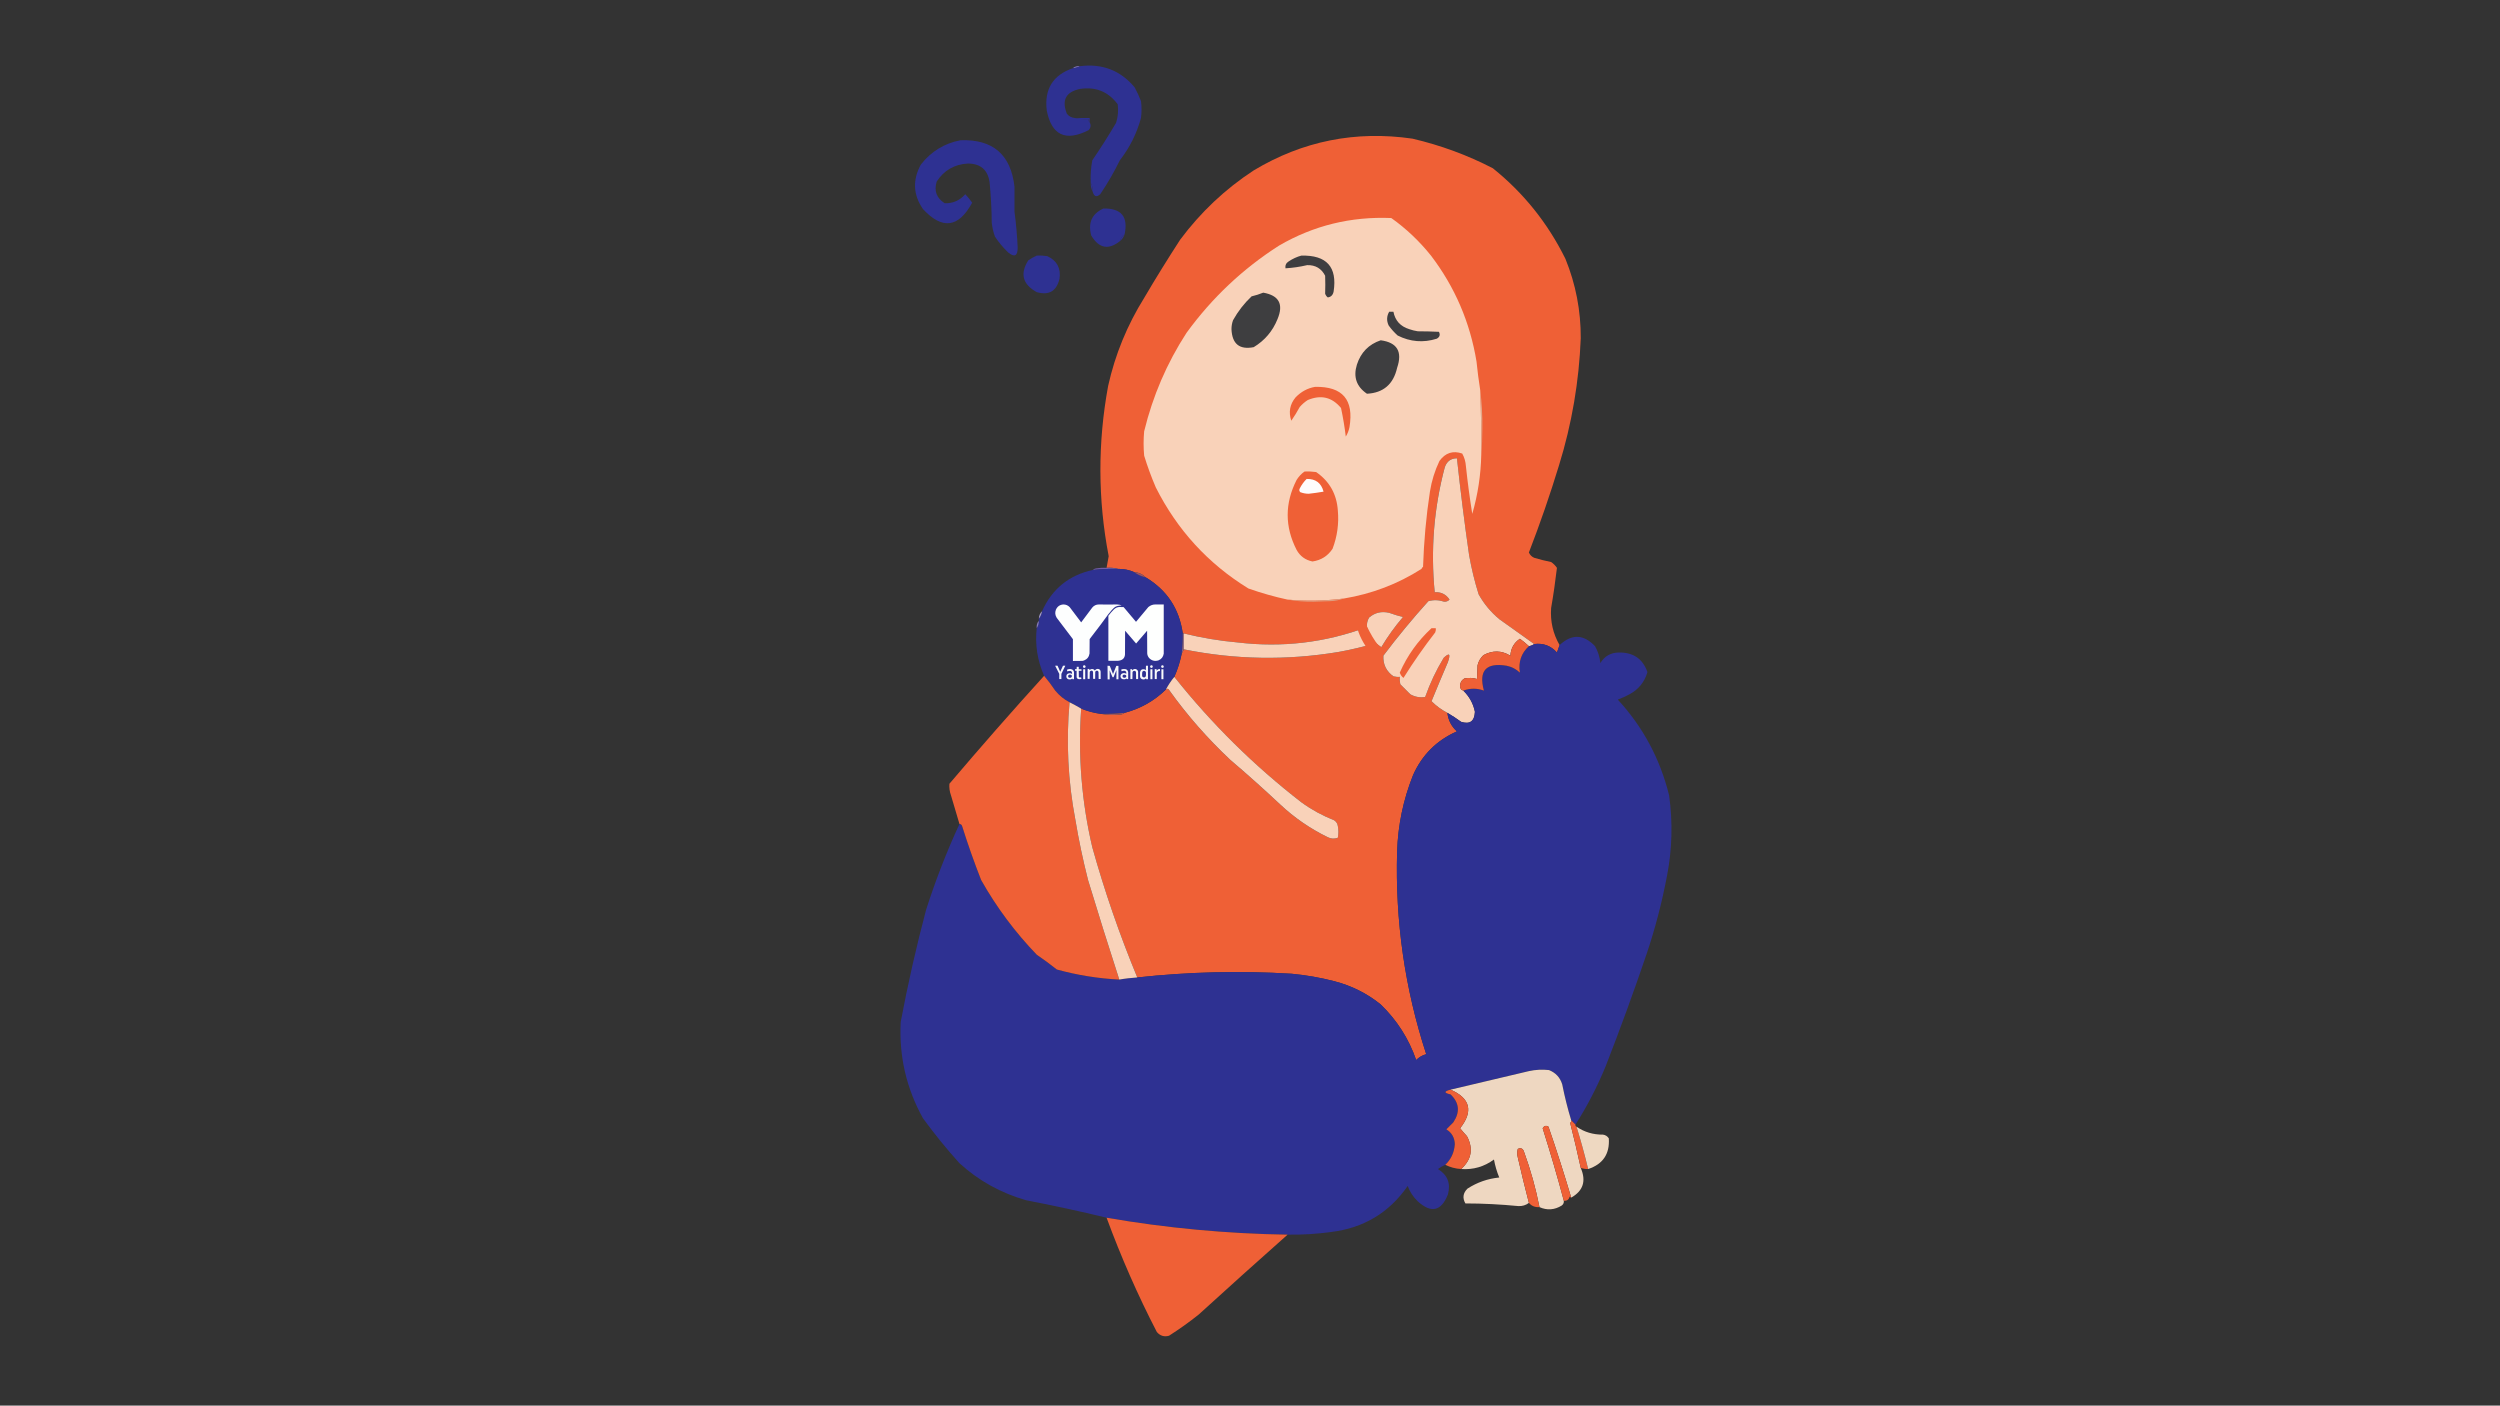 <?xml version="1.0" encoding="utf-8"?>
<!-- Generator: Adobe Illustrator 24.0.1, SVG Export Plug-In . SVG Version: 6.00 Build 0)  -->
<svg version="1.1" id="Layer_1" xmlns="http://www.w3.org/2000/svg" xmlns:xlink="http://www.w3.org/1999/xlink" x="0px" y="0px"
	 viewBox="0 0 2362 1328" style="enable-background:new 0 0 2362 1328;" xml:space="preserve">
<rect x="0" y="0" width="2362" height="1328" fill="#333333" stroke="none"/>
<style type="text/css">
	.st0{fill-rule:evenodd;clip-rule:evenodd;fill:#7E72BB;}
	.st1{fill-rule:evenodd;clip-rule:evenodd;fill:#2E3192;}
	.st2{fill-rule:evenodd;clip-rule:evenodd;fill:#EF6036;}
	.st3{fill-rule:evenodd;clip-rule:evenodd;fill:#F9D2B9;}
	.st4{fill-rule:evenodd;clip-rule:evenodd;fill:#3F3E40;}
	.st5{fill-rule:evenodd;clip-rule:evenodd;fill:#3E3E40;}
	.st6{fill-rule:evenodd;clip-rule:evenodd;fill:#E1A88A;}
	.st7{fill-rule:evenodd;clip-rule:evenodd;fill:#FEFCFC;}
	.st8{fill-rule:evenodd;clip-rule:evenodd;fill:#715CA7;}
	.st9{fill-rule:evenodd;clip-rule:evenodd;fill:#9A5266;}
	.st10{fill-rule:evenodd;clip-rule:evenodd;fill:#DF9E7F;}
	.st11{fill-rule:evenodd;clip-rule:evenodd;fill:#A59CD0;}
	.st12{fill-rule:evenodd;clip-rule:evenodd;fill:#8579BF;}
	.st13{fill-rule:evenodd;clip-rule:evenodd;fill:#8F6585;}
	.st14{fill-rule:evenodd;clip-rule:evenodd;fill:#A95A5D;}
	.st15{fill-rule:evenodd;clip-rule:evenodd;fill:#EED7C1;}
	.st16{fill-rule:evenodd;clip-rule:evenodd;fill:#EED8C1;}
	.st17{opacity:0.996;fill-rule:evenodd;clip-rule:evenodd;fill:#FEFFFE;enable-background:new    ;}
	.st18{opacity:0.997;fill-rule:evenodd;clip-rule:evenodd;fill:#FEFFFE;enable-background:new    ;}
	.st19{opacity:0.955;fill-rule:evenodd;clip-rule:evenodd;fill:#FEFFFE;enable-background:new    ;}
	.st20{opacity:0.957;fill-rule:evenodd;clip-rule:evenodd;fill:#FEFFFE;enable-background:new    ;}
	.st21{opacity:0.959;fill-rule:evenodd;clip-rule:evenodd;fill:#FEFFFE;enable-background:new    ;}
	.st22{opacity:0.972;fill-rule:evenodd;clip-rule:evenodd;fill:#FEFFFE;enable-background:new    ;}
	.st23{opacity:0.968;fill-rule:evenodd;clip-rule:evenodd;fill:#FEFFFE;enable-background:new    ;}
	.st24{opacity:0.973;fill-rule:evenodd;clip-rule:evenodd;fill:#FEFFFE;enable-background:new    ;}
	.st25{opacity:0.978;fill-rule:evenodd;clip-rule:evenodd;fill:#FEFFFE;enable-background:new    ;}
	.st26{opacity:0.97;fill-rule:evenodd;clip-rule:evenodd;fill:#FEFFFE;enable-background:new    ;}
	.st27{opacity:0.976;fill-rule:evenodd;clip-rule:evenodd;fill:#FEFFFE;enable-background:new    ;}
	.st28{opacity:0.988;fill-rule:evenodd;clip-rule:evenodd;fill:#FEFFFE;enable-background:new    ;}
	.st29{opacity:0.98;fill-rule:evenodd;clip-rule:evenodd;fill:#FEFFFE;enable-background:new    ;}
	.st30{fill:#EF6036;}
</style>
<g>
	<path class="st0" d="M1020.5,62.5c-2.1,1.1-4.4,1.8-7,2C1015.4,62.8,1017.8,62.2,1020.5,62.5z"/>
</g>
<g>
	<path class="st1" d="M1020.5,62.5c20.9-2.6,38.1,4,51.5,20c2.3,4.2,4.3,8.6,6,13c0.7,5.3,0.7,10.7,0,16c-4,14.7-10.7,28-20,40
		c-5.4,11.1-11.6,21.8-18.5,32c-3.4,3-5.7,2.3-7-2c0.1-3.3-0.6-6.3-2-9c-0.3-7.1,0.2-14.1,1.5-21c7.9-11.6,15.4-23.4,22.5-35.5
		c1.8-5.7,2.3-11.6,1.5-17.5c-8.9-11.9-20.7-16.7-35.5-14.5c-13.5,2.8-17.6,10.6-12.5,23.5c1.9,2.4,4.4,3.7,7.5,4
		c4.1,1,8.5,1.3,13,1c-0.2,1.3,0.1,2.3,1,3c1.5,2.8,1.1,5.3-1,7.5c-21.7,11-34.9,4.8-39.5-18.5c-2.5-20.1,5.7-33.5,24.5-40
		C1016.1,64.3,1018.4,63.6,1020.5,62.5z"/>
</g>
<g>
	<path class="st1" d="M1015.5,111.5c4.7,0,9.3,0,14,0c0,1.3,0,2.7,0,4c-0.9-0.7-1.2-1.7-1-3C1024,112.8,1019.6,112.5,1015.5,111.5z"
		/>
</g>
<g>
	<path class="st2" d="M1473.5,609.5c-0.8,2.3-1.7,4.6-2.5,7c-5.7-6.4-12.9-9.1-21.5-8c-10.9-7.8-21.9-15.6-33-23.5
		c-8-6.7-14.5-14.5-19.5-23.5c-3.8-12.1-6.8-24.5-9-37c-4.4-30.5-8.2-61-11.5-91.5c-5.7,0-9.6,2.9-11.5,8.5
		c-10.3,38.8-13.4,78.1-9.5,118c6.1-0.3,10.8,2.1,14,7c-1.3,1.4-3,2.1-5,2c-5-1.7-10-1.9-15-0.5c-15,16.6-29.2,33.8-42.5,51.5
		c-0.4,8.3,2.8,14.8,9.5,19.5c2,0.5,4,0.7,6,0.5c-0.2,2.4,0,4.7,0.5,7c3.2,3.2,6.3,6.3,9.5,9.5c4.5,2.5,9.1,3.3,14,2.5
		c4.6-13,10.4-25.3,17.5-37c5.4-5.1,6.7-3.8,4,4c-5.3,12.3-10.4,24.6-15.5,37c4.4,4.4,9.4,8.1,15,11c0.8,7,3.8,12.8,9,17.5
		c-19.2,8.5-33,22.3-41.5,41.5c-9.2,23.1-14.2,47.1-15,72c-1.9,65.5,7.2,129.3,27.5,191.5c-3.7,1-6.8,2.8-9.5,5.5
		c-7-20.2-18.2-37.7-33.5-52.5c-13-10.5-27.7-17.8-44-22c-13.1-3.4-26.5-5.7-40-7c-48.8-3-97.4-1.8-146,3.5
		c-16.6-40.1-30.8-81.1-42.5-123c-10.1-43.1-13.6-86.8-10.5-131c6.1,2.5,12.4,4.2,19,5c6.2,1.2,12.5,1.3,19,0.5
		c1.2-0.2,2.2-0.7,3-1.5c14.9-3.9,27.9-11.2,39-22c1.4-1.2,2.6-0.9,3.5,1c16.9,23.6,36.1,45.4,57.5,65.5c16,13.6,31.6,27.6,47,42
		c13.4,12.6,28.4,22.9,45,31c3.2,1.6,6.3,1.7,9.5,0.5c0.7-3.7,0.7-7.3,0-11c-0.3-2.3-1.5-4.2-3.5-5.5c-11.1-4.4-21.4-10-31-17
		c-44.8-34.7-84.8-74.2-120-118.5c3.2-7.1,5.5-14.5,7-22c0.7-1.3,1.3-2.7,2-4c48.5,9.8,97.1,10.6,146,2.5c11.9-2.1,23.6-4.9,35-8.5
		c1.9,1.2,3.7,2.5,5.5,4c6.1-10.1,12.9-19.6,20.5-28.5c-4.4-1.1-8.7-2.5-13-4c-7.2-1.7-13.6-0.2-19,4.5c-1.6,2.8-2.3,5.8-2,9
		c-39.4,14.7-80.1,19.5-122,14.5c-17.2-1.5-34.2-4.4-51-8.5c-0.3,0-0.7,0-1,0c-3.3-23.3-14.9-40.9-35-53c-3-3-6.7-4.7-11-5
		c-4.8-2.1-9.8-3.1-15-3c-3.5-1-7.1-1.3-11-1c0.7-3.6,1.3-7.3,2-11c-10.3-53.6-10.4-107.3-0.5-161c6.6-29.6,18-57.3,34-83
		c10.9-18.6,22.3-36.9,34-55c19.3-25.9,42.4-47.8,69.5-65.5c46.3-27.8,96.3-37.8,150-30c26.5,6.2,51.9,15.5,76,28
		c29.1,23.4,51.9,51.9,68.5,85.5c9.8,24,14.6,49,14.5,75c-1.6,40.9-8.4,80.9-20.5,120c-8.5,27.9-18,55.4-28.5,82.5c1,2.3,2.7,4,5,5
		c5.3,1.6,10.6,2.9,16,4c2.2,1.5,4,3.3,5.5,5.5c-1.5,12.7-3.3,25.4-5.5,38C1464.6,587.1,1467.3,598.7,1473.5,609.5z"/>
</g>
<g>
	<path class="st1" d="M907.5,132.5c30.6-1.1,47.6,13.6,51,44c0,7.9,0,15.7,0,23.5c1.5,11.2,2.5,22.6,3,34c0,7.9-3,9.4-9,4.5
		c-4.7-4.5-8.9-9.5-12.5-15c-1.5-4.2-2.5-8.6-3-13c-0.1-12.7-0.8-25.4-2-38c-1.6-11.9-8.4-17.9-20.5-18c-12.7,0.7-22.6,6.4-29.5,17
		c-2.7,8.8-0.2,15.6,7.5,20.5c7.8,0.3,14.3-2.6,19.5-8.5c2.4,2.5,4.6,5.2,6.5,8c-12.8,23.7-28.3,25.7-46.5,6
		c-9.3-13.5-9.9-27.5-2-42C879.7,143.1,892.2,135.4,907.5,132.5z"/>
</g>
<g>
	<path class="st1" d="M1030.5,172.5c1.4,2.7,2.1,5.7,2,9C1031.1,178.8,1030.4,175.8,1030.5,172.5z"/>
</g>
<g>
	<path class="st1" d="M1062.5,221.5c-2.3,1.3-3.7,3.3-4,6c-11,9-20.2,7.3-27.5-5c-3.2-12,0.6-20.5,11.5-25.5
		C1059.5,196.7,1066.1,204.8,1062.5,221.5z"/>
</g>
<g>
	<path class="st3" d="M1398.5,368.5c0.8,20.3,1.1,40.7,1,61c-0.4,19.1-3.2,37.7-8.5,56c-2.4-14.9-4.4-29.9-6-45
		c-0.3-4.3-1.4-8.3-3.5-12c-8.8-3-15.9-0.7-21.5,7c-4.4,9.2-7.4,18.9-9,29c-3.6,23.5-5.7,47.2-6.5,71c-0.7,0.5-1.2,1.2-1.5,2
		c-22.4,14.3-46.9,23.6-73.5,28c-17.6,2.2-35.3,2.6-53,1c-12.5-2.7-24.8-6.2-37-10.5c-38.2-23.5-67.3-55.4-87.5-95.5
		c-4.2-9.8-7.9-19.8-11-30c-0.7-7.7-0.7-15.3,0-23c8.1-33.3,21.4-64.3,40-93c24.1-33.1,53.2-60.6,87.5-82.5c32.7-19,68-27.6,106-26
		c14.1,10,26.6,21.9,37.5,35.5c22.6,29.7,36.9,63,43,100C1395.9,350.6,1397.1,359.6,1398.5,368.5z"/>
</g>
<g>
	<path class="st1" d="M1062.5,221.5c-0.8,2.4-2.2,4.4-4,6C1058.8,224.8,1060.2,222.8,1062.5,221.5z"/>
</g>
<g>
	<path class="st1" d="M979.5,241.5c3.3-0.2,6.7,0,10,0.5c9.2,4.3,13,11.5,11.5,21.5c-2.8,11.6-10,15.8-21.5,12.5
		c-13.3-7.3-16-17.3-8-30C974.1,244.2,976.8,242.7,979.5,241.5z"/>
</g>
<g>
	<path class="st4" d="M1229.5,241.5c23.9-0.6,34.1,10.7,30.5,34c-0.7,3.3-2.5,5.1-5.5,5.5c-1.2-0.9-2-2.1-2.5-3.5
		c0.2-5.7,0.2-11.3,0-17c-3.5-6.8-9.1-10.2-17-10c-6.8,1.6-13.6,2.6-20.5,3c-0.4-2.8,0.6-5,3-6.5
		C1221.3,244.5,1225.3,242.6,1229.5,241.5z"/>
</g>
<g>
	<path class="st5" d="M1193.5,276.5c14.9,2.6,19.4,10.9,13.5,25c-4.6,11.4-12.1,20.2-22.5,26.5c-13.4,2.6-20.4-3-21-17
		c0-2.9,0.5-5.8,1.5-8.5c4.7-8.4,10.5-15.9,17.5-22.5C1186.4,279.1,1190,277.9,1193.5,276.5z"/>
</g>
<g>
	<path class="st5" d="M1312.5,294.5c1.3,0,2.7,0,4,0c1.6,8.4,6.6,13.9,15,16.5c2.6,0.9,5.3,1.6,8,2c6.7,0,13.4,0.2,20,0.5
		c1.4,2.7,0.8,4.9-2,6.5c-12.7,4-25.1,3-37-3c-3.2-2.9-6-6-8.5-9.5C1309.9,303,1310.1,298.7,1312.5,294.5z"/>
</g>
<g>
	<path class="st5" d="M1304.5,321.5c15.6,2.1,20.7,10.8,15.5,26c-3.5,15.5-13,23.7-28.5,24.5c-9.9-6.7-13.1-15.9-9.5-27.5
		C1285.7,333,1293.2,325.3,1304.5,321.5z"/>
</g>
<g>
	<path class="st2" d="M1242.5,365.5c26-0.5,36.8,12.2,32.5,38c-0.6,3.2-1.8,6.2-3.5,9c-1.1-9.1-2.6-18.1-4.5-27
		c-8.5-10.3-19-12.8-31.5-7.5c-2.8,1.8-5.3,4-7.5,6.5c-2.4,4.5-5.1,8.8-8,13c-2.7-8.1-1.4-15.4,4-22
		C1229.2,370.1,1235.4,366.7,1242.5,365.5z"/>
</g>
<g>
	<path class="st6" d="M1398.5,368.5c1.5,12,2.2,24.1,2,36.5c0,8.3-0.3,16.5-1,24.5C1399.6,409.2,1399.3,388.8,1398.5,368.5z"/>
</g>
<g>
	<path class="st3" d="M1449.5,608.5c-1.4,1-3.1,1.7-5,2c-2.7-2.5-5.5-4.8-8.5-7c-5.6,3.8-8.6,9.1-9,16c-8.4-5.1-16.9-5.2-25.5-0.5
		c-2.7,2.6-4.6,5.8-5.5,9.5c-0.2,4.4-0.3,8.8-0.5,13c-3.9-1.1-7.9-1.3-12-0.5c-2.7,1.7-4.1,4.2-4,7.5c0.1,2.1,1.1,3.4,3,4
		c5.7,5.5,9.4,12.1,11,20c-0.4,9-4.8,12.1-13,9.5c-4.2-3.1-8.6-5.9-13-8.5c-5.6-2.9-10.6-6.6-15-11c5.1-12.4,10.2-24.7,15.5-37
		c2.7-7.8,1.4-9.1-4-4c-7.1,11.7-12.9,24-17.5,37c-4.9,0.8-9.5,0-14-2.5c-3.2-3.2-6.3-6.3-9.5-9.5c-0.5-2.3-0.7-4.6-0.5-7
		c-2,0.2-4,0-6-0.5c-6.7-4.7-9.9-11.2-9.5-19.5c13.3-17.7,27.5-34.9,42.5-51.5c5-1.4,10-1.2,15,0.5c2,0.1,3.7-0.6,5-2
		c-3.2-4.9-7.9-7.3-14-7c-3.9-39.9-0.8-79.2,9.5-118c1.9-5.6,5.8-8.5,11.5-8.5c3.3,30.5,7.1,61,11.5,91.5c2.2,12.5,5.2,24.9,9,37
		c5,9,11.5,16.8,19.5,23.5C1427.6,592.9,1438.6,600.7,1449.5,608.5z"/>
</g>
<g>
	<path class="st2" d="M1232.5,445.5c3.7-0.2,7.3,0,11,0.5c12.7,8.8,19.5,21,20.5,36.5c1.1,12.4-0.6,24.4-5,36
		c-4.5,6.8-10.8,10.8-19,12c-6.7-1.4-11.7-5-15-11c-11.2-21.9-11.2-43.9,0-66C1227,450.3,1229.5,447.6,1232.5,445.5z"/>
</g>
<g>
	<path class="st7" d="M1234.5,452.5c8.5-0.2,13.8,3.8,16,12c-4.6,0.8-9.3,1.5-14,2c-2.8,0-5.4-0.5-8-1.5c-1-1-1.2-2.2-0.5-3.5
		C1229.7,458.1,1231.9,455.1,1234.5,452.5z"/>
</g>
<g>
	<path class="st8" d="M1045.5,536.5c3.9-0.3,7.5,0,11,1c-8-0.2-16,0.2-24,1c0.8-0.8,1.8-1.3,3-1.5
		C1038.8,536.5,1042.2,536.3,1045.5,536.5z"/>
</g>
<g>
	<path class="st1" d="M1056.5,537.5c5.2-0.1,10.2,0.9,15,3c3.2,2.5,6.9,4.1,11,5c20.1,12.1,31.7,29.7,35,53c0.1,6.4-0.2,12.7-1,19
		c-1.5,7.5-3.8,14.9-7,22c-3.1,3.7-5.7,7.7-8,12c-11.1,10.8-24.1,18.1-39,22c-7.3,0.8-14.6,1.1-22,1c-6.6-0.8-12.9-2.5-19-5
		c-3.5-2.1-7.2-4.1-11-6c-5.2-2.7-9.7-6.4-13.5-11c-3.3-4.9-6.8-9.6-10.5-14c-6.4-14.4-8.7-29.4-7-45c1.4-2,2.1-4.3,2-7
		c0-0.7,0-1.3,0-2c1.6-2,2.6-4.3,3-7c9.5-21.1,25.5-34.1,48-39C1040.5,537.7,1048.5,537.3,1056.5,537.5z"/>
</g>
<g>
	<path class="st9" d="M1071.5,540.5c4.3,0.3,8,2,11,5C1078.4,544.6,1074.7,543,1071.5,540.5z"/>
</g>
<g>
	<path class="st10" d="M1269.5,565.5c-4.1,1.5-8.4,2.4-13,2.5c-5.2,0.2-10.3,0.3-15.5,0.5c-8.4,0.1-16.6-0.5-24.5-2
		C1234.2,568.1,1251.9,567.7,1269.5,565.5z"/>
</g>
<g>
	<path class="st3" d="M1299.5,607.5c-4-4.3-6.6-9.3-8-15c-0.3-3.2,0.4-6.2,2-9c5.4-4.7,11.8-6.2,19-4.5c4.3,1.5,8.6,2.9,13,4
		c-7.6,8.9-14.4,18.4-20.5,28.5C1303.2,610,1301.4,608.7,1299.5,607.5z"/>
</g>
<g>
	<path class="st11" d="M984.5,577.5c-0.4,2.7-1.4,5-3,7C981.6,581.7,982.6,579.3,984.5,577.5z"/>
</g>
<g>
	<path class="st12" d="M981.5,586.5c0.1,2.7-0.6,5-2,7C979.2,590.8,979.8,588.4,981.5,586.5z"/>
</g>
<g>
	<path class="st2" d="M1352.5,593.5c1.3,0,2.7,0,4,0c0.2,1.4,0,2.7-0.5,4c-10.7,13.8-20.7,28.1-30,43c-1.7-1.3-2.8-3-3.5-5
		C1329.6,619.4,1339.6,605.4,1352.5,593.5z"/>
</g>
<g>
	<path class="st1" d="M1488.5,1062.5c-1.3-1.3-2.7-2.7-4-4c-3.4-11.1-6.2-22.4-8.5-34c-2-6.5-6.2-11-12.5-13.5
		c-6.4-0.7-12.7-0.4-19,1c-24.8,5.9-49.5,11.7-74,17.5c-6.4,1.6-6.4,3.1,0,4.5c8.3,7.9,9.1,16.8,2.5,26.5c-2.2,2.2-4.3,4.3-6.5,6.5
		c5.2,3.2,7.8,7.9,8,14c-0.5,7.8-3.5,14.2-9,19.5c-2.5,1.1-4.8,2.4-7,4c9.1,5.5,12.3,13.5,9.5,24c-6.3,15.9-15.8,18.1-28.5,6.5
		c-4.3-4.1-7.5-8.9-9.5-14.5c-17.5,25.3-41.7,39.8-72.5,43.5c-13.6,1.9-27.3,2.7-41,2.5c-57.4-0.9-114.4-6.2-171-16
		c-25.2-6.1-50.5-11.6-76-16.5c-23.8-6.8-44.8-18.4-63-35c-12.3-13.6-23.8-27.8-34.5-42.5c-15.7-28.3-22.7-58.7-21-91
		c6.7-35.6,14.7-71,24-106c8.9-27.8,19.4-54.8,31.5-81c1.2,0.1,2.1,0.7,2.5,2c5.4,17.2,11.4,34.2,18,51c14.5,25.7,32,49.2,52.5,70.5
		c6.5,4.4,12.8,9.1,19,14c19.3,5.3,39,8.5,59,9.5c5.6-1,11.3-1.6,17-2c48.6-5.3,97.2-6.5,146-3.5c13.5,1.3,26.9,3.6,40,7
		c16.3,4.2,31,11.5,44,22c15.3,14.8,26.5,32.3,33.5,52.5c2.7-2.7,5.8-4.5,9.5-5.5c-20.3-62.2-29.4-126-27.5-191.5
		c0.8-24.9,5.8-48.9,15-72c8.5-19.2,22.3-33,41.5-41.5c-5.2-4.7-8.2-10.5-9-17.5c4.4,2.6,8.8,5.4,13,8.5c8.2,2.6,12.6-0.5,13-9.5
		c-1.6-7.9-5.3-14.5-11-20c6.5-2.4,13-2.4,19.5,0c-5.1-18.9,2-26.7,21.5-23.5c4.8,1,9,3.2,12.5,6.5c-1.6-10.1,1.3-18.4,8.5-25
		c1.9-0.3,3.6-1,5-2c8.6-1.1,15.8,1.6,21.5,8c0.8-2.4,1.7-4.7,2.5-7c11.4-10.7,22.6-10.4,33.5,1c2.8,5,4.5,10.3,5,16
		c4-6.6,9.8-9.9,17.5-10c13.6-0.2,22.6,5.9,27,18.5c-2.7,9.4-8.4,16.4-17,21c-3.6,1.9-7.2,3.6-11,5c23.9,25.9,40,56.1,48.5,90.5
		c3.5,25.4,2.9,50.8-2,76c-4.7,24.8-11,49.1-19,73c-12.2,36-25.2,71.6-39,107C1509.1,1026.7,1499.6,1045.1,1488.5,1062.5z"/>
</g>
<g>
	<path class="st2" d="M1444.5,610.5c-7.2,6.6-10.1,14.9-8.5,25c-3.5-3.3-7.7-5.5-12.5-6.5c-19.5-3.2-26.6,4.6-21.5,23.5
		c-6.5-2.4-13-2.4-19.5,0c-1.9-0.6-2.9-1.9-3-4c-0.1-3.3,1.3-5.8,4-7.5c4.1-0.8,8.1-0.6,12,0.5c0.2-4.2,0.3-8.6,0.5-13
		c0.9-3.7,2.8-6.9,5.5-9.5c8.6-4.7,17.1-4.6,25.5,0.5c0.4-6.9,3.4-12.2,9-16C1439,605.7,1441.8,608,1444.5,610.5z"/>
</g>
<g>
	<path class="st13" d="M1117.5,598.5c0.3,0,0.7,0,1,0c0,5,0,10,0,15c-0.7,1.3-1.3,2.7-2,4C1117.3,611.2,1117.6,604.9,1117.5,598.5z"
		/>
</g>
<g>
	<path class="st3" d="M1291.5,592.5c1.4,5.7,4,10.7,8,15c-11.4,3.6-23.1,6.4-35,8.5c-48.9,8.1-97.5,7.3-146-2.5c0-5,0-10,0-15
		c16.8,4.1,33.8,7,51,8.5C1211.4,612,1252.1,607.2,1291.5,592.5z"/>
</g>
<g>
	<path class="st2" d="M986.5,638.5c3.7,4.4,7.2,9.1,10.5,14c3.8,4.6,8.3,8.3,13.5,11c-3.3,37.2-1.5,74.2,5.5,111
		c3.2,19.2,7.2,38.2,12,57c9.5,31.4,19.4,62.8,29.5,94c-20-1-39.7-4.2-59-9.5c-6.2-4.9-12.5-9.6-19-14c-20.5-21.3-38-44.8-52.5-70.5
		c-6.6-16.8-12.6-33.8-18-51c-0.4-1.3-1.2-1.9-2.5-2c-2.7-9-5.3-18-8-27c-1.3-3.6-1.8-7.3-1.5-11C926.3,706,956.1,672,986.5,638.5z"
		/>
</g>
<g>
	<path class="st14" d="M1062.5,673.5c-0.8,0.8-1.8,1.3-3,1.5c-6.5,0.8-12.8,0.7-19-0.5C1047.9,674.6,1055.2,674.3,1062.5,673.5z"/>
</g>
<g>
	<path class="st3" d="M1109.5,639.5c35.2,44.3,75.2,83.8,120,118.5c9.6,7,19.9,12.6,31,17c2,1.3,3.2,3.2,3.5,5.5
		c0.7,3.7,0.7,7.3,0,11c-3.2,1.2-6.3,1.1-9.5-0.5c-16.6-8.1-31.6-18.4-45-31c-15.4-14.4-31-28.4-47-42
		c-21.4-20.1-40.6-41.9-57.5-65.5c-0.9-1.9-2.1-2.2-3.5-1C1103.8,647.2,1106.4,643.2,1109.5,639.5z"/>
</g>
<g>
	<path class="st3" d="M1010.5,663.5c3.8,1.9,7.5,3.9,11,6c-3.1,44.2,0.4,87.9,10.5,131c11.7,41.9,25.9,82.9,42.5,123
		c-5.7,0.4-11.4,1-17,2c-10.1-31.2-20-62.6-29.5-94c-4.8-18.8-8.8-37.8-12-57C1009,737.7,1007.2,700.7,1010.5,663.5z"/>
</g>
<g>
	<path class="st15" d="M1484.5,1058.5c0.1,1-0.2,1.8-1,2.5c3.6,14.1,6.9,28.3,10,42.5c5.3,12.3,2.3,21.6-9,28
		c-6.7-22.5-13.8-44.8-21.5-67c-2.2-1.4-4.1-0.9-5.5,1.5c7.2,22.7,13.9,45.5,20,68.5c0.2,1.9-0.5,3.4-2,4.5
		c-6.8,4.2-13.8,4.7-21,1.5c-3.5-17.7-8.3-35-14.5-52c-1-3.4-3-4.4-6-3c-0.7,2.7-0.7,5.3,0,8c3.3,14.4,6.8,28.7,10.5,43
		c-2.9,2.2-6.2,3.2-10,3c-16.6-1.6-33.3-2.5-50-2.5c-2.9-5.1-2.3-9.8,2-14c9.1-5.9,19.1-9.4,30-10.5c-2.3-5.5-3.9-11.1-5-17
		c-9.2,6.8-19.6,9.8-31,9c9.9-9,11.7-19.3,5.5-31c-2.3-2.5-4.5-5-6.5-7.5c12.7-16.1,9.7-28.3-9-36.5c24.5-5.8,49.2-11.6,74-17.5
		c6.3-1.4,12.6-1.7,19-1c6.3,2.5,10.5,7,12.5,13.5C1478.3,1036.1,1481.1,1047.4,1484.5,1058.5z"/>
</g>
<g>
	<path class="st2" d="M1370.5,1029.5c18.7,8.2,21.7,20.4,9,36.5c2,2.5,4.2,5,6.5,7.5c6.2,11.7,4.4,22-5.5,31c-5.4-0.3-10.4-1.7-15-4
		c5.5-5.2,8.5-11.8,9-19.5c-0.2-6.1-2.8-10.8-8-14c2.2-2.2,4.3-4.3,6.5-6.5c6.6-9.7,5.8-18.6-2.5-26.5
		C1364.1,1032.6,1364.1,1031.1,1370.5,1029.5z"/>
</g>
<g>
	<path class="st2" d="M1484.5,1058.5c1.3,1.3,2.7,2.7,4,4c-0.2,1,0.2,1.7,1,2c4.1,13.2,7.7,26.6,11,40c-2.4,0.1-4.7-0.3-7-1
		c-3.1-14.2-6.4-28.4-10-42.5C1484.2,1060.3,1484.6,1059.5,1484.5,1058.5z"/>
</g>
<g>
	<path class="st2" d="M1484.5,1131.5c-0.6-0.1-1.1-0.4-1.5-1c-0.7,2.9-2.5,4.2-5.5,4c-6.1-23-12.8-45.8-20-68.5
		c1.4-2.4,3.3-2.9,5.5-1.5C1470.7,1086.7,1477.8,1109,1484.5,1131.5z"/>
</g>
<g>
	<path class="st16" d="M1489.5,1064.5c7.4,5.1,15.8,7.6,25,7.5c2.3,0.3,4.2,1.5,5.5,3.5c1,14.7-5.5,24.4-19.5,29
		C1497.2,1091.1,1493.6,1077.7,1489.5,1064.5z"/>
</g>
<g>
	<path class="st2" d="M1454.5,1140.5c-4.2,0.3-7.5-1.1-10-4c-3.7-14.3-7.2-28.6-10.5-43c-0.7-2.7-0.7-5.3,0-8c3-1.4,5-0.4,6,3
		C1446.2,1105.5,1451,1122.8,1454.5,1140.5z"/>
</g>
<g>
	<path class="st2" d="M1045.5,1150.5c56.6,9.8,113.6,15.1,171,16c-28.1,24.9-56.1,50.1-84,75.5c-9,7.2-18.3,13.8-28,20
		c-4.6,1.3-8.4,0.1-11.5-3.5C1074.9,1223.5,1059.1,1187.5,1045.5,1150.5z"/>
</g>
<g>
	<g>
		<path class="st17" d="M1004.7,571.1c2.4,0,4.4,0.9,6,2.6c3.6,4.8,7.2,9.5,10.8,14.3c3.5-4.7,7-9.3,10.5-14
			c1.6-1.9,3.7-2.9,6.2-2.9c5.7,0.1,11.4,0.1,17.1,0c1.5,0,3,0.3,4.4,1c-1.3,0-2.6,0.1-3.9,0.4c-1.2,0.3-2.3,0.9-3.2,1.7
			c-0.8,0.7-1.5,1.4-2.2,2.2c-1.2,1.3-2.3,2.7-3.4,4.1c-2.2,3.1-4.5,6.2-6.8,9.3c-3.6,4.7-7.1,9.3-10.7,14c0,4.5,0,9.1-0.1,13.6
			c-0.5,3.2-2.2,5.4-5.2,6.6c-0.5,0.2-0.9,0.3-1.4,0.4c-3,0.1-6,0.1-9.1,0.1c0-6.9,0-13.7,0-20.6c-5.1-6.7-10.2-13.5-15.3-20.2
			c-1.5-2.4-1.8-4.9-0.8-7.6C999,572.9,1001.4,571.3,1004.7,571.1z"/>
	</g>
	<g>
		<path class="st18" d="M1091.5,571.1c2.7,0,5.3,0,8,0c0,15.5,0,31,0,46.5c-0.5,3-2.1,5.1-4.9,6.3c-3.4,1.1-6.4,0.4-8.9-2.2
			c-1.1-1.3-1.7-2.8-1.8-4.4c0-7.1,0-14.3-0.1-21.4c-3.5,4-6.9,8.1-10.4,12.1c-3.5-4-6.9-8-10.4-12.1c0,7.5,0,15-0.1,22.4
			c-0.2,3.2-2,5.2-5.2,5.8c-0.4,0.1-0.9,0.1-1.3,0.2c-3.1,0-6.1,0-9.2,0c0-14.2,0-28.3,0-42.5c1.6-2.1,3.3-4.1,5.2-6
			c0.8-0.7,1.7-1.4,2.7-1.8c0.9-0.3,1.8-0.5,2.7-0.5c1.3,0,2.6,0,3.8,0.1c3.9,4.6,7.8,9.2,11.7,13.9c3.9-4.7,7.8-9.3,11.7-14
			C1087,571.9,1089.1,571.1,1091.5,571.1z"/>
	</g>
	<g>
		<path class="st19" d="M1024.3,628.5c0.8,0,1.3,0.5,1.4,1.3c-0.1,0.8-0.5,1.2-1.3,1.3c-1-0.2-1.4-0.8-1.1-1.8
			C1023.4,628.8,1023.8,628.5,1024.3,628.5z"/>
	</g>
	<g>
		<path class="st20" d="M1087.8,628.5c1,0.1,1.4,0.6,1.3,1.6c-0.3,0.8-0.9,1.1-1.7,0.9c-0.6-0.4-0.9-0.9-0.7-1.6
			C1086.9,628.8,1087.3,628.5,1087.8,628.5z"/>
	</g>
	<g>
		<path class="st21" d="M1098.2,628.5c1,0.1,1.4,0.7,1.3,1.7c-0.3,0.7-0.9,1-1.7,0.7c-0.6-0.3-0.9-0.8-0.7-1.5
			C1097.3,628.9,1097.6,628.5,1098.2,628.5z"/>
	</g>
	<g>
		<path class="st22" d="M996.9,629c0.8-0.1,1.5-0.1,2.3,0c0.8,1.9,1.7,3.8,2.5,5.7c0.9-1.9,1.7-3.8,2.6-5.7c0.7-0.1,1.5-0.1,2.2,0
			c-1.2,2.6-2.5,5.1-3.7,7.7c0,1.6,0,3.3,0,4.9c-0.7,0-1.3,0-2,0c0-1.6,0-3.3,0-4.9C999.5,634.1,998.2,631.6,996.9,629z"/>
	</g>
	<g>
		<path class="st23" d="M1046.4,629c0.7,0,1.4,0,2.1,0.1c1,2.6,2.1,5.1,3.1,7.7c1.1-2.6,2.1-5.1,3.1-7.7c0.7,0,1.3,0,2,0
			c0,4.2,0,8.5,0,12.7c-0.6,0-1.3,0-1.9,0c0-2.9,0-5.8,0-8.7c-0.9,2.2-1.8,4.5-2.7,6.7c-0.3,0-0.7,0-1,0c-0.9-2.2-1.8-4.4-2.7-6.5
			c0,2.9,0,5.7,0,8.6c-0.6,0-1.3,0-1.9,0C1046.4,637.4,1046.4,633.2,1046.4,629z"/>
	</g>
	<g>
		<path class="st23" d="M1082.7,629c0.6,0,1.3,0,1.9,0c0,4.2,0,8.5,0,12.7c-0.6,0-1.1,0-1.7,0c0-0.3-0.1-0.6-0.1-0.9
			c-0.8,1-1.9,1.3-3.1,1.1c-1.6-0.3-2.5-1.3-2.6-2.9c0-1.2,0-2.5,0-3.7c0.3-2.2,1.5-3.2,3.7-3c0.7,0.1,1.3,0.4,1.8,0.9
			C1082.7,631.7,1082.7,630.3,1082.7,629z M1080.6,633.8c1.2,0,1.9,0.5,2.1,1.7c0.1,1.1,0,2.2-0.1,3.2c-0.4,1.1-1.1,1.5-2.2,1.3
			c-0.7-0.2-1.2-0.7-1.3-1.4c-0.1-1.2,0-2.4,0.1-3.5C1079.4,634.4,1079.9,634,1080.6,633.8z"/>
	</g>
	<g>
		<path class="st24" d="M1017.3,630c0.6,0,1.3,0,1.9,0c0,0.8,0,1.5,0,2.3c0.9,0,1.7,0,2.6,0c0,0.5,0,1,0,1.5c-0.9,0-1.7,0-2.6,0
			c0,1.9,0,3.8,0.1,5.7c0.1,0.3,0.4,0.5,0.7,0.6c0.5,0,1,0,1.5-0.1c0.1,0.5,0.1,1,0.2,1.4c0,0,0,0.1-0.1,0.1
			c-0.9,0.2-1.9,0.3-2.8,0.1c-0.9-0.3-1.4-0.9-1.6-1.8c0-2,0-4.1,0-6.1c-0.5,0-1,0-1.5,0c0-0.5,0-1,0-1.5c0.5,0,1,0,1.5,0
			C1017.3,631.6,1017.3,630.8,1017.3,630z"/>
	</g>
	<g>
		<path class="st24" d="M1010.3,632.1c1-0.1,1.9,0.1,2.8,0.5c0.9,0.6,1.5,1.5,1.6,2.6c0,2.2,0,4.3,0,6.5c-0.5,0-1,0-1.5,0
			c-0.1-0.2-0.1-0.5-0.1-0.7c-0.7,0.7-1.5,1-2.5,0.9c-1.4,0.1-2.4-0.5-3-1.8c-0.5-2.1,0.3-3.5,2.4-4c0.7-0.1,1.4,0,2.1,0.2
			c0.3,0.1,0.5,0.3,0.8,0.5c0.1-2.4-0.9-3.3-3.3-2.8c-0.4,0.1-0.8,0.2-1.1,0.4c-0.2-0.5-0.4-1-0.5-1.5c0.2-0.2,0.5-0.3,0.7-0.4
			C1009.1,632.3,1009.7,632.2,1010.3,632.1z M1010.4,637.4c0.9-0.2,1.7,0.1,2.2,0.8c0.3,1.2-0.1,1.9-1.3,2.2c-0.8,0.1-1.5-0.1-2-0.7
			C1008.9,638.6,1009.3,637.8,1010.4,637.4z"/>
	</g>
	<g>
		<path class="st25" d="M1031.4,632.1c1-0.1,1.9,0.2,2.6,0.9c0.1,0.2,0.3,0.4,0.4,0.6c0.7-1.2,1.7-1.7,3.1-1.6
			c1.1,0.1,1.8,0.7,2.2,1.7c0.1,0.3,0.2,0.7,0.2,1c0,2.3,0,4.6,0,6.8c-0.6,0-1.3,0-1.9,0c0-2.2,0-4.3-0.1-6.5
			c-0.3-1.2-1.1-1.6-2.2-1.2c-0.5,0.2-0.8,0.6-0.9,1.1c-0.1,2.2-0.1,4.4-0.1,6.5c-0.6,0-1.3,0-1.9,0c0-2.2,0-4.4-0.1-6.5
			c-0.3-1.1-0.9-1.5-2-1.2c-0.6,0.2-0.9,0.6-1.1,1.2c-0.1,2.2-0.1,4.4-0.1,6.5c-0.6,0-1.3,0-1.9,0c0-3.1,0-6.2,0-9.4
			c0.5,0,1.1,0,1.6,0c0,0.4,0.1,0.7,0.1,1.1C1029.8,632.7,1030.5,632.3,1031.4,632.1z"/>
	</g>
	<g>
		<path class="st26" d="M1061.6,632.1c1.1-0.1,2.2,0.1,3.1,0.7c0.7,0.6,1.1,1.4,1.2,2.3c0,2.2,0,4.3,0,6.5c-0.5,0-1,0-1.5,0
			c-0.1-0.2-0.1-0.5-0.1-0.7c-0.7,0.7-1.5,1-2.5,0.9c-1.9,0-3-0.9-3.2-2.9c0.1-1.6,1-2.6,2.6-2.9c1-0.2,2,0,2.9,0.6
			c0.1-0.6,0-1.1-0.1-1.7c-0.4-0.8-1.1-1.2-2-1.2c-0.8,0-1.5,0.2-2.2,0.6c-0.2-0.4-0.4-0.9-0.5-1.4c0-0.1,0-0.2,0-0.2
			c0.3-0.2,0.6-0.3,0.9-0.4C1060.6,632.3,1061.1,632.2,1061.6,632.1z M1061.8,637.4c0.8-0.1,1.5,0.1,2.1,0.6
			c0.5,1.1,0.2,1.8-0.9,2.3c-0.6,0.2-1.3,0.1-1.8-0.2c-0.6-0.5-0.8-1.1-0.5-1.9C1060.9,637.8,1061.3,637.6,1061.8,637.4z"/>
	</g>
	<g>
		<path class="st27" d="M1071.8,632.1c1.4-0.2,2.5,0.4,3.2,1.6c0.2,0.4,0.3,0.8,0.3,1.3c0,2.2,0,4.4,0,6.6c-0.6,0-1.3,0-1.9,0
			c0-2.2,0-4.4-0.1-6.5c-0.3-1.1-1-1.5-2.2-1.2c-0.6,0.2-1,0.7-1.1,1.3c-0.1,2.1-0.1,4.3-0.1,6.4c-0.6,0-1.3,0-1.9,0
			c0-3.1,0-6.2,0-9.4c0.6,0,1.1,0,1.6,0.1c0,0.4,0.1,0.7,0.1,1.1C1070.2,632.7,1070.9,632.3,1071.8,632.1z"/>
	</g>
	<g>
		<path class="st25" d="M1095.4,632.1c0.2,0,0.4,0,0.5,0c0,0.6,0,1.3,0,1.9c-0.6,0-1.2,0-1.8,0.2c-0.8,0.5-1.2,1.2-1.2,2.2
			c0,1.7,0,3.5,0,5.2c-0.6,0-1.3,0-1.9,0c0-3.1,0-6.2,0-9.4c0.6,0,1.1,0,1.7,0c0,0.5,0,1,0.1,1.5
			C1093.4,632.8,1094.3,632.2,1095.4,632.1z"/>
	</g>
	<g>
		<path class="st28" d="M1023.4,632.3c0.6,0,1.3,0,1.9,0c0,3.1,0,6.2,0,9.4c-0.6,0-1.3,0-1.9,0
			C1023.4,638.6,1023.4,635.4,1023.4,632.3z"/>
	</g>
	<g>
		<path class="st29" d="M1086.9,632.3c0.6,0,1.3,0,1.9,0c0,3.1,0,6.2,0,9.4c-0.6,0-1.3,0-1.9,0
			C1086.9,638.6,1086.9,635.4,1086.9,632.3z"/>
	</g>
	<g>
		<path class="st29" d="M1097.3,632.3c0.6,0,1.3,0,1.9,0c0,3.1,0,6.2,0,9.4c-0.6,0-1.3,0-1.9,0
			C1097.3,638.6,1097.3,635.4,1097.3,632.3z"/>
	</g>
</g>
<path class="st30" d="M1287.3,582.8c0,0,11.3,26.5,17.7,28.7c6.5,2.1-5.5,10-5.5,10s-18.8-16.7-18.9-40.5"/>
</svg>
